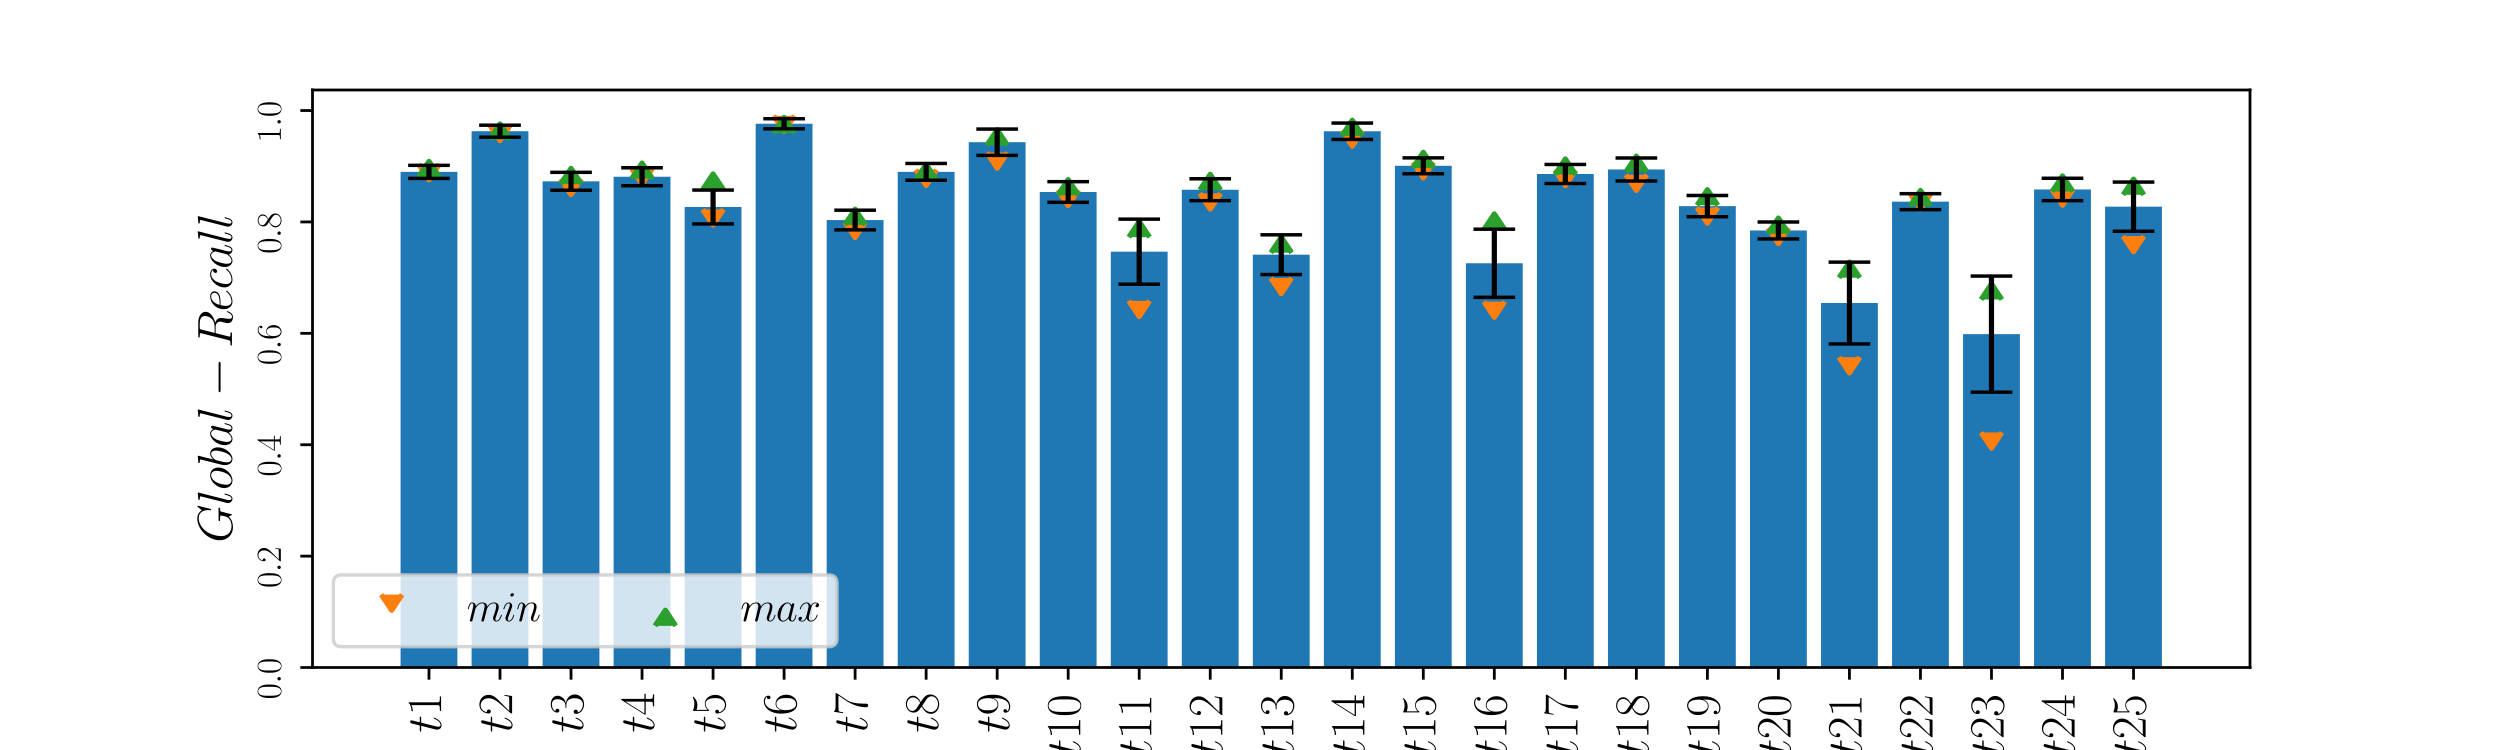 <?xml version="1.0" encoding="utf-8" standalone="no"?>
<!DOCTYPE svg PUBLIC "-//W3C//DTD SVG 1.1//EN"
  "http://www.w3.org/Graphics/SVG/1.1/DTD/svg11.dtd">
<svg xmlns:xlink="http://www.w3.org/1999/xlink" width="720pt" height="216pt" viewBox="0 0 720 216" xmlns="http://www.w3.org/2000/svg" version="1.1">
 <defs>
  <style type="text/css">*{stroke-linejoin: round; stroke-linecap: butt}</style>
 </defs>
 <g id="figure_1">
  <g id="patch_1">
   <path d="M 0 216 
L 720 216 
L 720 0 
L 0 0 
z
" style="fill: #ffffff"/>
  </g>
  <g id="axes_1">
   <g id="patch_2">
    <path d="M 90 192.24 
L 648 192.24 
L 648 25.92 
L 90 25.92 
z
" style="fill: #ffffff"/>
   </g>
   <g id="patch_3">
    <path d="M 115.364 192.24 
L 131.727 192.24 
L 131.727 49.504 
L 115.364 49.504 
z
" clip-path="url(#pf82aa36cc1)" style="fill: #1f77b4"/>
   </g>
   <g id="patch_4">
    <path d="M 135.818 192.24 
L 152.182 192.24 
L 152.182 37.788 
L 135.818 37.788 
z
" clip-path="url(#pf82aa36cc1)" style="fill: #1f77b4"/>
   </g>
   <g id="patch_5">
    <path d="M 156.273 192.24 
L 172.636 192.24 
L 172.636 52.22 
L 156.273 52.22 
z
" clip-path="url(#pf82aa36cc1)" style="fill: #1f77b4"/>
   </g>
   <g id="patch_6">
    <path d="M 176.727 192.24 
L 193.091 192.24 
L 193.091 50.902 
L 176.727 50.902 
z
" clip-path="url(#pf82aa36cc1)" style="fill: #1f77b4"/>
   </g>
   <g id="patch_7">
    <path d="M 197.182 192.24 
L 213.545 192.24 
L 213.545 59.61 
L 197.182 59.61 
z
" clip-path="url(#pf82aa36cc1)" style="fill: #1f77b4"/>
   </g>
   <g id="patch_8">
    <path d="M 217.636 192.24 
L 234 192.24 
L 234 35.645 
L 217.636 35.645 
z
" clip-path="url(#pf82aa36cc1)" style="fill: #1f77b4"/>
   </g>
   <g id="patch_9">
    <path d="M 238.091 192.24 
L 254.455 192.24 
L 254.455 63.374 
L 238.091 63.374 
z
" clip-path="url(#pf82aa36cc1)" style="fill: #1f77b4"/>
   </g>
   <g id="patch_10">
    <path d="M 258.545 192.24 
L 274.909 192.24 
L 274.909 49.493 
L 258.545 49.493 
z
" clip-path="url(#pf82aa36cc1)" style="fill: #1f77b4"/>
   </g>
   <g id="patch_11">
    <path d="M 279 192.24 
L 295.364 192.24 
L 295.364 40.961 
L 279 40.961 
z
" clip-path="url(#pf82aa36cc1)" style="fill: #1f77b4"/>
   </g>
   <g id="patch_12">
    <path d="M 299.455 192.24 
L 315.818 192.24 
L 315.818 55.295 
L 299.455 55.295 
z
" clip-path="url(#pf82aa36cc1)" style="fill: #1f77b4"/>
   </g>
   <g id="patch_13">
    <path d="M 319.909 192.24 
L 336.273 192.24 
L 336.273 72.478 
L 319.909 72.478 
z
" clip-path="url(#pf82aa36cc1)" style="fill: #1f77b4"/>
   </g>
   <g id="patch_14">
    <path d="M 340.364 192.24 
L 356.727 192.24 
L 356.727 54.642 
L 340.364 54.642 
z
" clip-path="url(#pf82aa36cc1)" style="fill: #1f77b4"/>
   </g>
   <g id="patch_15">
    <path d="M 360.818 192.24 
L 377.182 192.24 
L 377.182 73.338 
L 360.818 73.338 
z
" clip-path="url(#pf82aa36cc1)" style="fill: #1f77b4"/>
   </g>
   <g id="patch_16">
    <path d="M 381.273 192.24 
L 397.636 192.24 
L 397.636 37.803 
L 381.273 37.803 
z
" clip-path="url(#pf82aa36cc1)" style="fill: #1f77b4"/>
   </g>
   <g id="patch_17">
    <path d="M 401.727 192.24 
L 418.091 192.24 
L 418.091 47.742 
L 401.727 47.742 
z
" clip-path="url(#pf82aa36cc1)" style="fill: #1f77b4"/>
   </g>
   <g id="patch_18">
    <path d="M 422.182 192.24 
L 438.545 192.24 
L 438.545 75.822 
L 422.182 75.822 
z
" clip-path="url(#pf82aa36cc1)" style="fill: #1f77b4"/>
   </g>
   <g id="patch_19">
    <path d="M 442.636 192.24 
L 459 192.24 
L 459 50.107 
L 442.636 50.107 
z
" clip-path="url(#pf82aa36cc1)" style="fill: #1f77b4"/>
   </g>
   <g id="patch_20">
    <path d="M 463.091 192.24 
L 479.455 192.24 
L 479.455 48.813 
L 463.091 48.813 
z
" clip-path="url(#pf82aa36cc1)" style="fill: #1f77b4"/>
   </g>
   <g id="patch_21">
    <path d="M 483.545 192.24 
L 499.909 192.24 
L 499.909 59.358 
L 483.545 59.358 
z
" clip-path="url(#pf82aa36cc1)" style="fill: #1f77b4"/>
   </g>
   <g id="patch_22">
    <path d="M 504 192.24 
L 520.364 192.24 
L 520.364 66.381 
L 504 66.381 
z
" clip-path="url(#pf82aa36cc1)" style="fill: #1f77b4"/>
   </g>
   <g id="patch_23">
    <path d="M 524.455 192.24 
L 540.818 192.24 
L 540.818 87.265 
L 524.455 87.265 
z
" clip-path="url(#pf82aa36cc1)" style="fill: #1f77b4"/>
   </g>
   <g id="patch_24">
    <path d="M 544.909 192.24 
L 561.273 192.24 
L 561.273 58.083 
L 544.909 58.083 
z
" clip-path="url(#pf82aa36cc1)" style="fill: #1f77b4"/>
   </g>
   <g id="patch_25">
    <path d="M 565.364 192.24 
L 581.727 192.24 
L 581.727 96.228 
L 565.364 96.228 
z
" clip-path="url(#pf82aa36cc1)" style="fill: #1f77b4"/>
   </g>
   <g id="patch_26">
    <path d="M 585.818 192.24 
L 602.182 192.24 
L 602.182 54.566 
L 585.818 54.566 
z
" clip-path="url(#pf82aa36cc1)" style="fill: #1f77b4"/>
   </g>
   <g id="patch_27">
    <path d="M 606.273 192.24 
L 622.636 192.24 
L 622.636 59.521 
L 606.273 59.521 
z
" clip-path="url(#pf82aa36cc1)" style="fill: #1f77b4"/>
   </g>
   <g id="PathCollection_1">
    <defs>
     <path id="m3946d32dd0" d="M -3 -4.5 
L 0 0 
L 3 -4.5 
" style="stroke: #ff7f0e; stroke-width: 1.5"/>
    </defs>
    <g clip-path="url(#pf82aa36cc1)">
     <use xlink:href="#m3946d32dd0" x="123.545" y="51.784" style="fill: #ff7f0e; stroke: #ff7f0e; stroke-width: 1.5"/>
     <use xlink:href="#m3946d32dd0" x="144" y="40.469" style="fill: #ff7f0e; stroke: #ff7f0e; stroke-width: 1.5"/>
     <use xlink:href="#m3946d32dd0" x="164.455" y="56.01" style="fill: #ff7f0e; stroke: #ff7f0e; stroke-width: 1.5"/>
     <use xlink:href="#m3946d32dd0" x="184.909" y="53.021" style="fill: #ff7f0e; stroke: #ff7f0e; stroke-width: 1.5"/>
     <use xlink:href="#m3946d32dd0" x="205.364" y="64.8" style="fill: #ff7f0e; stroke: #ff7f0e; stroke-width: 1.5"/>
     <use xlink:href="#m3946d32dd0" x="225.818" y="37.85" style="fill: #ff7f0e; stroke: #ff7f0e; stroke-width: 1.5"/>
     <use xlink:href="#m3946d32dd0" x="246.273" y="68.383" style="fill: #ff7f0e; stroke: #ff7f0e; stroke-width: 1.5"/>
     <use xlink:href="#m3946d32dd0" x="266.727" y="53.402" style="fill: #ff7f0e; stroke: #ff7f0e; stroke-width: 1.5"/>
     <use xlink:href="#m3946d32dd0" x="287.182" y="48.429" style="fill: #ff7f0e; stroke: #ff7f0e; stroke-width: 1.5"/>
     <use xlink:href="#m3946d32dd0" x="307.636" y="59.191" style="fill: #ff7f0e; stroke: #ff7f0e; stroke-width: 1.5"/>
     <use xlink:href="#m3946d32dd0" x="328.091" y="91.149" style="fill: #ff7f0e; stroke: #ff7f0e; stroke-width: 1.5"/>
     <use xlink:href="#m3946d32dd0" x="348.545" y="60.192" style="fill: #ff7f0e; stroke: #ff7f0e; stroke-width: 1.5"/>
     <use xlink:href="#m3946d32dd0" x="369" y="84.555" style="fill: #ff7f0e; stroke: #ff7f0e; stroke-width: 1.5"/>
     <use xlink:href="#m3946d32dd0" x="389.455" y="42.093" style="fill: #ff7f0e; stroke: #ff7f0e; stroke-width: 1.5"/>
     <use xlink:href="#m3946d32dd0" x="409.909" y="51.217" style="fill: #ff7f0e; stroke: #ff7f0e; stroke-width: 1.5"/>
     <use xlink:href="#m3946d32dd0" x="430.364" y="91.367" style="fill: #ff7f0e; stroke: #ff7f0e; stroke-width: 1.5"/>
     <use xlink:href="#m3946d32dd0" x="450.818" y="53.455" style="fill: #ff7f0e; stroke: #ff7f0e; stroke-width: 1.5"/>
     <use xlink:href="#m3946d32dd0" x="471.273" y="54.817" style="fill: #ff7f0e; stroke: #ff7f0e; stroke-width: 1.5"/>
     <use xlink:href="#m3946d32dd0" x="491.727" y="64.267" style="fill: #ff7f0e; stroke: #ff7f0e; stroke-width: 1.5"/>
     <use xlink:href="#m3946d32dd0" x="512.182" y="70.138" style="fill: #ff7f0e; stroke: #ff7f0e; stroke-width: 1.5"/>
     <use xlink:href="#m3946d32dd0" x="532.636" y="107.377" style="fill: #ff7f0e; stroke: #ff7f0e; stroke-width: 1.5"/>
     <use xlink:href="#m3946d32dd0" x="553.091" y="60.232" style="fill: #ff7f0e; stroke: #ff7f0e; stroke-width: 1.5"/>
     <use xlink:href="#m3946d32dd0" x="573.545" y="129.047" style="fill: #ff7f0e; stroke: #ff7f0e; stroke-width: 1.5"/>
     <use xlink:href="#m3946d32dd0" x="594" y="59.086" style="fill: #ff7f0e; stroke: #ff7f0e; stroke-width: 1.5"/>
     <use xlink:href="#m3946d32dd0" x="614.455" y="72.486" style="fill: #ff7f0e; stroke: #ff7f0e; stroke-width: 1.5"/>
    </g>
   </g>
   <g id="PathCollection_2">
    <defs>
     <path id="mfd3594f4d2" d="M 3 4.5 
L 0 0 
L -3 4.5 
" style="stroke: #2ca02c; stroke-width: 1.5"/>
    </defs>
    <g clip-path="url(#pf82aa36cc1)">
     <use xlink:href="#mfd3594f4d2" x="123.545" y="46.491" style="fill: #2ca02c; stroke: #2ca02c; stroke-width: 1.5"/>
     <use xlink:href="#mfd3594f4d2" x="144" y="35.697" style="fill: #2ca02c; stroke: #2ca02c; stroke-width: 1.5"/>
     <use xlink:href="#mfd3594f4d2" x="164.455" y="48.496" style="fill: #2ca02c; stroke: #2ca02c; stroke-width: 1.5"/>
     <use xlink:href="#mfd3594f4d2" x="184.909" y="46.967" style="fill: #2ca02c; stroke: #2ca02c; stroke-width: 1.5"/>
     <use xlink:href="#mfd3594f4d2" x="205.364" y="50.096" style="fill: #2ca02c; stroke: #2ca02c; stroke-width: 1.5"/>
     <use xlink:href="#mfd3594f4d2" x="225.818" y="33.84" style="fill: #2ca02c; stroke: #2ca02c; stroke-width: 1.5"/>
     <use xlink:href="#mfd3594f4d2" x="246.273" y="60.261" style="fill: #2ca02c; stroke: #2ca02c; stroke-width: 1.5"/>
     <use xlink:href="#mfd3594f4d2" x="266.727" y="47.336" style="fill: #2ca02c; stroke: #2ca02c; stroke-width: 1.5"/>
     <use xlink:href="#mfd3594f4d2" x="287.182" y="37.366" style="fill: #2ca02c; stroke: #2ca02c; stroke-width: 1.5"/>
     <use xlink:href="#mfd3594f4d2" x="307.636" y="51.73" style="fill: #2ca02c; stroke: #2ca02c; stroke-width: 1.5"/>
     <use xlink:href="#mfd3594f4d2" x="328.091" y="63.813" style="fill: #2ca02c; stroke: #2ca02c; stroke-width: 1.5"/>
     <use xlink:href="#mfd3594f4d2" x="348.545" y="50.212" style="fill: #2ca02c; stroke: #2ca02c; stroke-width: 1.5"/>
     <use xlink:href="#mfd3594f4d2" x="369" y="68.291" style="fill: #2ca02c; stroke: #2ca02c; stroke-width: 1.5"/>
     <use xlink:href="#mfd3594f4d2" x="389.455" y="34.633" style="fill: #2ca02c; stroke: #2ca02c; stroke-width: 1.5"/>
     <use xlink:href="#mfd3594f4d2" x="409.909" y="43.865" style="fill: #2ca02c; stroke: #2ca02c; stroke-width: 1.5"/>
     <use xlink:href="#mfd3594f4d2" x="430.364" y="61.601" style="fill: #2ca02c; stroke: #2ca02c; stroke-width: 1.5"/>
     <use xlink:href="#mfd3594f4d2" x="450.818" y="45.783" style="fill: #2ca02c; stroke: #2ca02c; stroke-width: 1.5"/>
     <use xlink:href="#mfd3594f4d2" x="471.273" y="44.968" style="fill: #2ca02c; stroke: #2ca02c; stroke-width: 1.5"/>
     <use xlink:href="#mfd3594f4d2" x="491.727" y="54.625" style="fill: #2ca02c; stroke: #2ca02c; stroke-width: 1.5"/>
     <use xlink:href="#mfd3594f4d2" x="512.182" y="62.801" style="fill: #2ca02c; stroke: #2ca02c; stroke-width: 1.5"/>
     <use xlink:href="#mfd3594f4d2" x="532.636" y="75.493" style="fill: #2ca02c; stroke: #2ca02c; stroke-width: 1.5"/>
     <use xlink:href="#mfd3594f4d2" x="553.091" y="54.86" style="fill: #2ca02c; stroke: #2ca02c; stroke-width: 1.5"/>
     <use xlink:href="#mfd3594f4d2" x="573.545" y="81.767" style="fill: #2ca02c; stroke: #2ca02c; stroke-width: 1.5"/>
     <use xlink:href="#mfd3594f4d2" x="594" y="50.667" style="fill: #2ca02c; stroke: #2ca02c; stroke-width: 1.5"/>
     <use xlink:href="#mfd3594f4d2" x="614.455" y="51.611" style="fill: #2ca02c; stroke: #2ca02c; stroke-width: 1.5"/>
    </g>
   </g>
   <g id="matplotlib.axis_1">
    <g id="xtick_1">
     <g id="line2d_1">
      <defs>
       <path id="m4b69380fc7" d="M 0 0 
L 0 3.5 
" style="stroke: #000000; stroke-width: 0.8"/>
      </defs>
      <g>
       <use xlink:href="#m4b69380fc7" x="123.545" y="192.24" style="stroke: #000000; stroke-width: 0.8"/>
      </g>
     </g>
     <g id="text_1">
      <!-- $t1$ -->
      <g transform="translate(127.029 211)rotate(-90)scale(0.14 -0.14)">
       <defs>
        <path id="CMMI12-74" d="M 1286 2566 
L 1875 2566 
C 1997 2566 2061 2566 2061 2681 
C 2061 2752 2022 2752 1894 2752 
L 1331 2752 
L 1568 3692 
C 1594 3781 1594 3794 1594 3840 
C 1594 3943 1510 4000 1427 4000 
C 1376 4000 1229 3981 1178 3775 
L 928 2752 
L 326 2752 
C 198 2752 141 2752 141 2630 
C 141 2566 186 2566 307 2566 
L 877 2566 
L 454 881 
C 403 658 384 594 384 511 
C 384 211 595 -64 954 -64 
C 1600 -64 1946 868 1946 912 
C 1946 951 1920 970 1882 970 
C 1869 970 1843 970 1830 944 
C 1824 938 1818 931 1773 829 
C 1638 511 1344 64 973 64 
C 781 64 768 224 768 364 
C 768 370 768 492 787 568 
L 1286 2566 
z
" transform="scale(0.016)"/>
        <path id="CMR17-31" d="M 1702 4058 
C 1702 4192 1696 4192 1606 4192 
C 1357 3916 979 3827 621 3827 
C 602 3827 570 3827 563 3808 
C 557 3795 557 3782 557 3648 
C 755 3648 1088 3686 1344 3839 
L 1344 461 
C 1344 236 1331 160 781 160 
L 589 160 
L 589 0 
C 896 0 1216 0 1523 0 
C 1830 0 2150 0 2458 0 
L 2458 160 
L 2266 160 
C 1715 160 1702 230 1702 458 
L 1702 4058 
z
" transform="scale(0.016)"/>
       </defs>
       <use xlink:href="#CMMI12-74" transform="scale(0.996)"/>
       <use xlink:href="#CMR17-31" transform="translate(35.226 0)scale(0.996)"/>
      </g>
     </g>
    </g>
    <g id="xtick_2">
     <g id="line2d_2">
      <g>
       <use xlink:href="#m4b69380fc7" x="144" y="192.24" style="stroke: #000000; stroke-width: 0.8"/>
      </g>
     </g>
     <g id="text_2">
      <!-- $t2$ -->
      <g transform="translate(147.483 211)rotate(-90)scale(0.14 -0.14)">
       <defs>
        <path id="CMR17-32" d="M 2669 989 
L 2554 989 
C 2490 536 2438 459 2413 420 
C 2381 369 1920 369 1830 369 
L 602 369 
C 832 619 1280 1072 1824 1597 
C 2214 1967 2669 2402 2669 3035 
C 2669 3790 2067 4224 1395 4224 
C 691 4224 262 3604 262 3030 
C 262 2780 448 2748 525 2748 
C 589 2748 781 2787 781 3010 
C 781 3207 614 3264 525 3264 
C 486 3264 448 3258 422 3245 
C 544 3790 915 4058 1306 4058 
C 1862 4058 2227 3617 2227 3035 
C 2227 2479 1901 2000 1536 1584 
L 262 146 
L 262 0 
L 2515 0 
L 2669 989 
z
" transform="scale(0.016)"/>
       </defs>
       <use xlink:href="#CMMI12-74" transform="scale(0.996)"/>
       <use xlink:href="#CMR17-32" transform="translate(35.226 0)scale(0.996)"/>
      </g>
     </g>
    </g>
    <g id="xtick_3">
     <g id="line2d_3">
      <g>
       <use xlink:href="#m4b69380fc7" x="164.455" y="192.24" style="stroke: #000000; stroke-width: 0.8"/>
      </g>
     </g>
     <g id="text_3">
      <!-- $t3$ -->
      <g transform="translate(167.938 211)rotate(-90)scale(0.14 -0.14)">
       <defs>
        <path id="CMR17-33" d="M 1414 2157 
C 1984 2157 2234 1662 2234 1090 
C 2234 320 1824 25 1453 25 
C 1114 25 563 194 390 693 
C 422 680 454 680 486 680 
C 640 680 755 782 755 948 
C 755 1133 614 1216 486 1216 
C 378 1216 211 1165 211 926 
C 211 335 787 -128 1466 -128 
C 2176 -128 2720 430 2720 1085 
C 2720 1707 2208 2157 1600 2227 
C 2086 2328 2554 2756 2554 3329 
C 2554 3820 2048 4179 1472 4179 
C 890 4179 378 3829 378 3329 
C 378 3110 544 3072 627 3072 
C 762 3072 877 3155 877 3321 
C 877 3486 762 3569 627 3569 
C 602 3569 570 3569 544 3557 
C 730 3959 1235 4032 1459 4032 
C 1683 4032 2106 3925 2106 3320 
C 2106 3143 2080 2828 1862 2550 
C 1670 2304 1453 2304 1242 2284 
C 1210 2284 1062 2269 1037 2269 
C 992 2263 966 2257 966 2208 
C 966 2163 973 2157 1101 2157 
L 1414 2157 
z
" transform="scale(0.016)"/>
       </defs>
       <use xlink:href="#CMMI12-74" transform="scale(0.996)"/>
       <use xlink:href="#CMR17-33" transform="translate(35.226 0)scale(0.996)"/>
      </g>
     </g>
    </g>
    <g id="xtick_4">
     <g id="line2d_4">
      <g>
       <use xlink:href="#m4b69380fc7" x="184.909" y="192.24" style="stroke: #000000; stroke-width: 0.8"/>
      </g>
     </g>
     <g id="text_4">
      <!-- $t4$ -->
      <g transform="translate(188.393 211)rotate(-90)scale(0.14 -0.14)">
       <defs>
        <path id="CMR17-34" d="M 2150 4122 
C 2150 4256 2144 4256 2029 4256 
L 128 1254 
L 128 1088 
L 1779 1088 
L 1779 457 
C 1779 224 1766 160 1318 160 
L 1197 160 
L 1197 0 
C 1402 0 1747 0 1965 0 
C 2182 0 2528 0 2733 0 
L 2733 160 
L 2611 160 
C 2163 160 2150 224 2150 457 
L 2150 1088 
L 2803 1088 
L 2803 1254 
L 2150 1254 
L 2150 4122 
z
M 1798 3703 
L 1798 1254 
L 256 1254 
L 1798 3703 
z
" transform="scale(0.016)"/>
       </defs>
       <use xlink:href="#CMMI12-74" transform="scale(0.996)"/>
       <use xlink:href="#CMR17-34" transform="translate(35.226 0)scale(0.996)"/>
      </g>
     </g>
    </g>
    <g id="xtick_5">
     <g id="line2d_5">
      <g>
       <use xlink:href="#m4b69380fc7" x="205.364" y="192.24" style="stroke: #000000; stroke-width: 0.8"/>
      </g>
     </g>
     <g id="text_5">
      <!-- $t5$ -->
      <g transform="translate(208.847 211)rotate(-90)scale(0.14 -0.14)">
       <defs>
        <path id="CMR17-35" d="M 730 3692 
C 794 3666 1056 3584 1325 3584 
C 1920 3584 2246 3911 2432 4100 
C 2432 4157 2432 4192 2394 4192 
C 2387 4192 2374 4192 2323 4163 
C 2099 4058 1837 3973 1517 3973 
C 1325 3973 1037 3999 723 4139 
C 653 4171 640 4171 634 4171 
C 602 4171 595 4164 595 4037 
L 595 2203 
C 595 2089 595 2057 659 2057 
C 691 2057 704 2070 736 2114 
C 941 2401 1222 2522 1542 2522 
C 1766 2522 2246 2382 2246 1289 
C 2246 1085 2246 715 2054 421 
C 1894 159 1645 25 1370 25 
C 947 25 518 320 403 814 
C 429 807 480 795 506 795 
C 589 795 749 840 749 1038 
C 749 1210 627 1280 506 1280 
C 358 1280 262 1190 262 1011 
C 262 454 704 -128 1382 -128 
C 2042 -128 2669 440 2669 1264 
C 2669 2030 2170 2624 1549 2624 
C 1222 2624 947 2503 730 2274 
L 730 3692 
z
" transform="scale(0.016)"/>
       </defs>
       <use xlink:href="#CMMI12-74" transform="scale(0.996)"/>
       <use xlink:href="#CMR17-35" transform="translate(35.226 0)scale(0.996)"/>
      </g>
     </g>
    </g>
    <g id="xtick_6">
     <g id="line2d_6">
      <g>
       <use xlink:href="#m4b69380fc7" x="225.818" y="192.24" style="stroke: #000000; stroke-width: 0.8"/>
      </g>
     </g>
     <g id="text_6">
      <!-- $t6$ -->
      <g transform="translate(229.302 211)rotate(-90)scale(0.14 -0.14)">
       <defs>
        <path id="CMR17-36" d="M 678 2176 
C 678 3690 1395 4032 1811 4032 
C 1946 4032 2272 4009 2400 3776 
C 2298 3776 2106 3776 2106 3553 
C 2106 3381 2246 3323 2336 3323 
C 2394 3323 2566 3348 2566 3560 
C 2566 3954 2246 4179 1805 4179 
C 1043 4179 243 3390 243 1984 
C 243 253 966 -128 1478 -128 
C 2099 -128 2688 427 2688 1283 
C 2688 2081 2170 2662 1517 2662 
C 1126 2662 838 2407 678 1960 
L 678 2176 
z
M 1478 25 
C 691 25 691 1200 691 1436 
C 691 1896 909 2560 1504 2560 
C 1613 2560 1926 2560 2138 2120 
C 2253 1870 2253 1609 2253 1289 
C 2253 944 2253 690 2118 434 
C 1978 171 1773 25 1478 25 
z
" transform="scale(0.016)"/>
       </defs>
       <use xlink:href="#CMMI12-74" transform="scale(0.996)"/>
       <use xlink:href="#CMR17-36" transform="translate(35.226 0)scale(0.996)"/>
      </g>
     </g>
    </g>
    <g id="xtick_7">
     <g id="line2d_7">
      <g>
       <use xlink:href="#m4b69380fc7" x="246.273" y="192.24" style="stroke: #000000; stroke-width: 0.8"/>
      </g>
     </g>
     <g id="text_7">
      <!-- $t7$ -->
      <g transform="translate(249.756 211)rotate(-90)scale(0.14 -0.14)">
       <defs>
        <path id="CMR17-37" d="M 2886 3941 
L 2886 4081 
L 1382 4081 
C 634 4081 621 4165 595 4288 
L 480 4288 
L 294 3094 
L 410 3094 
C 429 3215 474 3540 550 3661 
C 589 3712 1062 3712 1171 3712 
L 2579 3712 
L 1869 2661 
C 1395 1954 1069 999 1069 165 
C 1069 89 1069 -128 1299 -128 
C 1530 -128 1530 89 1530 171 
L 1530 465 
C 1530 1508 1709 2196 2003 2636 
L 2886 3941 
z
" transform="scale(0.016)"/>
       </defs>
       <use xlink:href="#CMMI12-74" transform="scale(0.996)"/>
       <use xlink:href="#CMR17-37" transform="translate(35.226 0)scale(0.996)"/>
      </g>
     </g>
    </g>
    <g id="xtick_8">
     <g id="line2d_8">
      <g>
       <use xlink:href="#m4b69380fc7" x="266.727" y="192.24" style="stroke: #000000; stroke-width: 0.8"/>
      </g>
     </g>
     <g id="text_8">
      <!-- $t8$ -->
      <g transform="translate(270.211 211)rotate(-90)scale(0.14 -0.14)">
       <defs>
        <path id="CMR17-38" d="M 1741 2264 
C 2144 2467 2554 2773 2554 3263 
C 2554 3841 1990 4179 1472 4179 
C 890 4179 378 3759 378 3180 
C 378 3021 416 2747 666 2505 
C 730 2442 998 2251 1171 2130 
C 883 1983 211 1634 211 934 
C 211 279 838 -128 1459 -128 
C 2144 -128 2720 362 2720 1010 
C 2720 1590 2330 1857 2074 2029 
L 1741 2264 
z
M 902 2822 
C 851 2854 595 3051 595 3351 
C 595 3739 998 4032 1459 4032 
C 1965 4032 2336 3676 2336 3262 
C 2336 2669 1670 2331 1638 2331 
C 1632 2331 1626 2331 1574 2370 
L 902 2822 
z
M 2080 1519 
C 2176 1449 2483 1240 2483 851 
C 2483 381 2010 25 1472 25 
C 890 25 448 438 448 940 
C 448 1443 838 1862 1280 2060 
L 2080 1519 
z
" transform="scale(0.016)"/>
       </defs>
       <use xlink:href="#CMMI12-74" transform="scale(0.996)"/>
       <use xlink:href="#CMR17-38" transform="translate(35.226 0)scale(0.996)"/>
      </g>
     </g>
    </g>
    <g id="xtick_9">
     <g id="line2d_9">
      <g>
       <use xlink:href="#m4b69380fc7" x="287.182" y="192.24" style="stroke: #000000; stroke-width: 0.8"/>
      </g>
     </g>
     <g id="text_9">
      <!-- $t9$ -->
      <g transform="translate(290.665 211)rotate(-90)scale(0.14 -0.14)">
       <defs>
        <path id="CMR17-39" d="M 2253 1864 
C 2253 464 1670 31 1190 31 
C 1043 31 685 31 538 294 
C 704 268 826 357 826 518 
C 826 692 685 749 595 749 
C 538 749 365 723 365 506 
C 365 71 742 -128 1203 -128 
C 1939 -128 2688 674 2688 2073 
C 2688 3817 1971 4179 1485 4179 
C 851 4179 243 3628 243 2778 
C 243 1991 762 1408 1414 1408 
C 1952 1408 2189 1903 2253 2112 
L 2253 1864 
z
M 1427 1510 
C 1254 1510 1011 1542 813 1922 
C 678 2169 678 2461 678 2771 
C 678 3146 678 3405 858 3684 
C 947 3817 1114 4032 1485 4032 
C 2240 4032 2240 2885 2240 2632 
C 2240 2182 2035 1510 1427 1510 
z
" transform="scale(0.016)"/>
       </defs>
       <use xlink:href="#CMMI12-74" transform="scale(0.996)"/>
       <use xlink:href="#CMR17-39" transform="translate(35.226 0)scale(0.996)"/>
      </g>
     </g>
    </g>
    <g id="xtick_10">
     <g id="line2d_10">
      <g>
       <use xlink:href="#m4b69380fc7" x="307.636" y="192.24" style="stroke: #000000; stroke-width: 0.8"/>
      </g>
     </g>
     <g id="text_10">
      <!-- $t10$ -->
      <g transform="translate(311.12 217.829)rotate(-90)scale(0.14 -0.14)">
       <defs>
        <path id="CMR17-30" d="M 2688 2025 
C 2688 2416 2682 3080 2413 3591 
C 2176 4039 1798 4198 1466 4198 
C 1158 4198 768 4058 525 3597 
C 269 3118 243 2524 243 2025 
C 243 1661 250 1106 448 619 
C 723 -39 1216 -128 1466 -128 
C 1760 -128 2208 -7 2470 600 
C 2662 1042 2688 1559 2688 2025 
z
M 1466 -26 
C 1056 -26 813 325 723 812 
C 653 1188 653 1738 653 2096 
C 653 2588 653 2997 736 3387 
C 858 3929 1216 4096 1466 4096 
C 1728 4096 2067 3923 2189 3400 
C 2272 3036 2278 2607 2278 2096 
C 2278 1680 2278 1169 2202 792 
C 2067 95 1690 -26 1466 -26 
z
" transform="scale(0.016)"/>
       </defs>
       <use xlink:href="#CMMI12-74" transform="scale(0.996)"/>
       <use xlink:href="#CMR17-31" transform="translate(35.226 0)scale(0.996)"/>
       <use xlink:href="#CMR17-30" transform="translate(80.917 0)scale(0.996)"/>
      </g>
     </g>
    </g>
    <g id="xtick_11">
     <g id="line2d_11">
      <g>
       <use xlink:href="#m4b69380fc7" x="328.091" y="192.24" style="stroke: #000000; stroke-width: 0.8"/>
      </g>
     </g>
     <g id="text_11">
      <!-- $t11$ -->
      <g transform="translate(331.574 217.829)rotate(-90)scale(0.14 -0.14)">
       <use xlink:href="#CMMI12-74" transform="scale(0.996)"/>
       <use xlink:href="#CMR17-31" transform="translate(35.226 0)scale(0.996)"/>
       <use xlink:href="#CMR17-31" transform="translate(80.917 0)scale(0.996)"/>
      </g>
     </g>
    </g>
    <g id="xtick_12">
     <g id="line2d_12">
      <g>
       <use xlink:href="#m4b69380fc7" x="348.545" y="192.24" style="stroke: #000000; stroke-width: 0.8"/>
      </g>
     </g>
     <g id="text_12">
      <!-- $t12$ -->
      <g transform="translate(352.029 217.829)rotate(-90)scale(0.14 -0.14)">
       <use xlink:href="#CMMI12-74" transform="scale(0.996)"/>
       <use xlink:href="#CMR17-31" transform="translate(35.226 0)scale(0.996)"/>
       <use xlink:href="#CMR17-32" transform="translate(80.917 0)scale(0.996)"/>
      </g>
     </g>
    </g>
    <g id="xtick_13">
     <g id="line2d_13">
      <g>
       <use xlink:href="#m4b69380fc7" x="369" y="192.24" style="stroke: #000000; stroke-width: 0.8"/>
      </g>
     </g>
     <g id="text_13">
      <!-- $t13$ -->
      <g transform="translate(372.483 217.829)rotate(-90)scale(0.14 -0.14)">
       <use xlink:href="#CMMI12-74" transform="scale(0.996)"/>
       <use xlink:href="#CMR17-31" transform="translate(35.226 0)scale(0.996)"/>
       <use xlink:href="#CMR17-33" transform="translate(80.917 0)scale(0.996)"/>
      </g>
     </g>
    </g>
    <g id="xtick_14">
     <g id="line2d_14">
      <g>
       <use xlink:href="#m4b69380fc7" x="389.455" y="192.24" style="stroke: #000000; stroke-width: 0.8"/>
      </g>
     </g>
     <g id="text_14">
      <!-- $t14$ -->
      <g transform="translate(392.938 217.829)rotate(-90)scale(0.14 -0.14)">
       <use xlink:href="#CMMI12-74" transform="scale(0.996)"/>
       <use xlink:href="#CMR17-31" transform="translate(35.226 0)scale(0.996)"/>
       <use xlink:href="#CMR17-34" transform="translate(80.917 0)scale(0.996)"/>
      </g>
     </g>
    </g>
    <g id="xtick_15">
     <g id="line2d_15">
      <g>
       <use xlink:href="#m4b69380fc7" x="409.909" y="192.24" style="stroke: #000000; stroke-width: 0.8"/>
      </g>
     </g>
     <g id="text_15">
      <!-- $t15$ -->
      <g transform="translate(413.393 217.829)rotate(-90)scale(0.14 -0.14)">
       <use xlink:href="#CMMI12-74" transform="scale(0.996)"/>
       <use xlink:href="#CMR17-31" transform="translate(35.226 0)scale(0.996)"/>
       <use xlink:href="#CMR17-35" transform="translate(80.917 0)scale(0.996)"/>
      </g>
     </g>
    </g>
    <g id="xtick_16">
     <g id="line2d_16">
      <g>
       <use xlink:href="#m4b69380fc7" x="430.364" y="192.24" style="stroke: #000000; stroke-width: 0.8"/>
      </g>
     </g>
     <g id="text_16">
      <!-- $t16$ -->
      <g transform="translate(433.847 217.829)rotate(-90)scale(0.14 -0.14)">
       <use xlink:href="#CMMI12-74" transform="scale(0.996)"/>
       <use xlink:href="#CMR17-31" transform="translate(35.226 0)scale(0.996)"/>
       <use xlink:href="#CMR17-36" transform="translate(80.917 0)scale(0.996)"/>
      </g>
     </g>
    </g>
    <g id="xtick_17">
     <g id="line2d_17">
      <g>
       <use xlink:href="#m4b69380fc7" x="450.818" y="192.24" style="stroke: #000000; stroke-width: 0.8"/>
      </g>
     </g>
     <g id="text_17">
      <!-- $t17$ -->
      <g transform="translate(454.302 217.829)rotate(-90)scale(0.14 -0.14)">
       <use xlink:href="#CMMI12-74" transform="scale(0.996)"/>
       <use xlink:href="#CMR17-31" transform="translate(35.226 0)scale(0.996)"/>
       <use xlink:href="#CMR17-37" transform="translate(80.917 0)scale(0.996)"/>
      </g>
     </g>
    </g>
    <g id="xtick_18">
     <g id="line2d_18">
      <g>
       <use xlink:href="#m4b69380fc7" x="471.273" y="192.24" style="stroke: #000000; stroke-width: 0.8"/>
      </g>
     </g>
     <g id="text_18">
      <!-- $t18$ -->
      <g transform="translate(474.756 217.829)rotate(-90)scale(0.14 -0.14)">
       <use xlink:href="#CMMI12-74" transform="scale(0.996)"/>
       <use xlink:href="#CMR17-31" transform="translate(35.226 0)scale(0.996)"/>
       <use xlink:href="#CMR17-38" transform="translate(80.917 0)scale(0.996)"/>
      </g>
     </g>
    </g>
    <g id="xtick_19">
     <g id="line2d_19">
      <g>
       <use xlink:href="#m4b69380fc7" x="491.727" y="192.24" style="stroke: #000000; stroke-width: 0.8"/>
      </g>
     </g>
     <g id="text_19">
      <!-- $t19$ -->
      <g transform="translate(495.211 217.829)rotate(-90)scale(0.14 -0.14)">
       <use xlink:href="#CMMI12-74" transform="scale(0.996)"/>
       <use xlink:href="#CMR17-31" transform="translate(35.226 0)scale(0.996)"/>
       <use xlink:href="#CMR17-39" transform="translate(80.917 0)scale(0.996)"/>
      </g>
     </g>
    </g>
    <g id="xtick_20">
     <g id="line2d_20">
      <g>
       <use xlink:href="#m4b69380fc7" x="512.182" y="192.24" style="stroke: #000000; stroke-width: 0.8"/>
      </g>
     </g>
     <g id="text_20">
      <!-- $t20$ -->
      <g transform="translate(515.665 217.829)rotate(-90)scale(0.14 -0.14)">
       <use xlink:href="#CMMI12-74" transform="scale(0.996)"/>
       <use xlink:href="#CMR17-32" transform="translate(35.226 0)scale(0.996)"/>
       <use xlink:href="#CMR17-30" transform="translate(80.917 0)scale(0.996)"/>
      </g>
     </g>
    </g>
    <g id="xtick_21">
     <g id="line2d_21">
      <g>
       <use xlink:href="#m4b69380fc7" x="532.636" y="192.24" style="stroke: #000000; stroke-width: 0.8"/>
      </g>
     </g>
     <g id="text_21">
      <!-- $t21$ -->
      <g transform="translate(536.12 217.829)rotate(-90)scale(0.14 -0.14)">
       <use xlink:href="#CMMI12-74" transform="scale(0.996)"/>
       <use xlink:href="#CMR17-32" transform="translate(35.226 0)scale(0.996)"/>
       <use xlink:href="#CMR17-31" transform="translate(80.917 0)scale(0.996)"/>
      </g>
     </g>
    </g>
    <g id="xtick_22">
     <g id="line2d_22">
      <g>
       <use xlink:href="#m4b69380fc7" x="553.091" y="192.24" style="stroke: #000000; stroke-width: 0.8"/>
      </g>
     </g>
     <g id="text_22">
      <!-- $t22$ -->
      <g transform="translate(556.574 217.829)rotate(-90)scale(0.14 -0.14)">
       <use xlink:href="#CMMI12-74" transform="scale(0.996)"/>
       <use xlink:href="#CMR17-32" transform="translate(35.226 0)scale(0.996)"/>
       <use xlink:href="#CMR17-32" transform="translate(80.917 0)scale(0.996)"/>
      </g>
     </g>
    </g>
    <g id="xtick_23">
     <g id="line2d_23">
      <g>
       <use xlink:href="#m4b69380fc7" x="573.545" y="192.24" style="stroke: #000000; stroke-width: 0.8"/>
      </g>
     </g>
     <g id="text_23">
      <!-- $t23$ -->
      <g transform="translate(577.029 217.829)rotate(-90)scale(0.14 -0.14)">
       <use xlink:href="#CMMI12-74" transform="scale(0.996)"/>
       <use xlink:href="#CMR17-32" transform="translate(35.226 0)scale(0.996)"/>
       <use xlink:href="#CMR17-33" transform="translate(80.917 0)scale(0.996)"/>
      </g>
     </g>
    </g>
    <g id="xtick_24">
     <g id="line2d_24">
      <g>
       <use xlink:href="#m4b69380fc7" x="594" y="192.24" style="stroke: #000000; stroke-width: 0.8"/>
      </g>
     </g>
     <g id="text_24">
      <!-- $t24$ -->
      <g transform="translate(597.483 217.829)rotate(-90)scale(0.14 -0.14)">
       <use xlink:href="#CMMI12-74" transform="scale(0.996)"/>
       <use xlink:href="#CMR17-32" transform="translate(35.226 0)scale(0.996)"/>
       <use xlink:href="#CMR17-34" transform="translate(80.917 0)scale(0.996)"/>
      </g>
     </g>
    </g>
    <g id="xtick_25">
     <g id="line2d_25">
      <g>
       <use xlink:href="#m4b69380fc7" x="614.455" y="192.24" style="stroke: #000000; stroke-width: 0.8"/>
      </g>
     </g>
     <g id="text_25">
      <!-- $t25$ -->
      <g transform="translate(617.938 217.829)rotate(-90)scale(0.14 -0.14)">
       <use xlink:href="#CMMI12-74" transform="scale(0.996)"/>
       <use xlink:href="#CMR17-32" transform="translate(35.226 0)scale(0.996)"/>
       <use xlink:href="#CMR17-35" transform="translate(80.917 0)scale(0.996)"/>
      </g>
     </g>
    </g>
   </g>
   <g id="matplotlib.axis_2">
    <g id="ytick_1">
     <g id="line2d_26">
      <defs>
       <path id="mb56af300a3" d="M 0 0 
L -3.5 0 
" style="stroke: #000000; stroke-width: 0.8"/>
      </defs>
      <g>
       <use xlink:href="#mb56af300a3" x="90" y="192.24" style="stroke: #000000; stroke-width: 0.8"/>
      </g>
     </g>
     <g id="text_26">
      <!-- $\mathdefault{0.0}$ -->
      <g transform="translate(80.878 201.421)rotate(-90)scale(0.1 -0.1)">
       <defs>
        <path id="CMMI12-3a" d="M 1178 307 
C 1178 492 1024 619 870 619 
C 685 619 557 466 557 313 
C 557 128 710 0 864 0 
C 1050 0 1178 153 1178 307 
z
" transform="scale(0.016)"/>
       </defs>
       <use xlink:href="#CMR17-30" transform="scale(0.996)"/>
       <use xlink:href="#CMMI12-3a" transform="translate(45.69 0)scale(0.996)"/>
       <use xlink:href="#CMR17-30" transform="translate(72.788 0)scale(0.996)"/>
      </g>
     </g>
    </g>
    <g id="ytick_2">
     <g id="line2d_27">
      <g>
       <use xlink:href="#mb56af300a3" x="90" y="160.159" style="stroke: #000000; stroke-width: 0.8"/>
      </g>
     </g>
     <g id="text_27">
      <!-- $\mathdefault{0.2}$ -->
      <g transform="translate(80.878 169.34)rotate(-90)scale(0.1 -0.1)">
       <use xlink:href="#CMR17-30" transform="scale(0.996)"/>
       <use xlink:href="#CMMI12-3a" transform="translate(45.69 0)scale(0.996)"/>
       <use xlink:href="#CMR17-32" transform="translate(72.788 0)scale(0.996)"/>
      </g>
     </g>
    </g>
    <g id="ytick_3">
     <g id="line2d_28">
      <g>
       <use xlink:href="#mb56af300a3" x="90" y="128.078" style="stroke: #000000; stroke-width: 0.8"/>
      </g>
     </g>
     <g id="text_28">
      <!-- $\mathdefault{0.4}$ -->
      <g transform="translate(80.878 137.259)rotate(-90)scale(0.1 -0.1)">
       <use xlink:href="#CMR17-30" transform="scale(0.996)"/>
       <use xlink:href="#CMMI12-3a" transform="translate(45.69 0)scale(0.996)"/>
       <use xlink:href="#CMR17-34" transform="translate(72.788 0)scale(0.996)"/>
      </g>
     </g>
    </g>
    <g id="ytick_4">
     <g id="line2d_29">
      <g>
       <use xlink:href="#mb56af300a3" x="90" y="95.997" style="stroke: #000000; stroke-width: 0.8"/>
      </g>
     </g>
     <g id="text_29">
      <!-- $\mathdefault{0.6}$ -->
      <g transform="translate(80.878 105.178)rotate(-90)scale(0.1 -0.1)">
       <use xlink:href="#CMR17-30" transform="scale(0.996)"/>
       <use xlink:href="#CMMI12-3a" transform="translate(45.69 0)scale(0.996)"/>
       <use xlink:href="#CMR17-36" transform="translate(72.788 0)scale(0.996)"/>
      </g>
     </g>
    </g>
    <g id="ytick_5">
     <g id="line2d_30">
      <g>
       <use xlink:href="#mb56af300a3" x="90" y="63.916" style="stroke: #000000; stroke-width: 0.8"/>
      </g>
     </g>
     <g id="text_30">
      <!-- $\mathdefault{0.8}$ -->
      <g transform="translate(80.878 73.097)rotate(-90)scale(0.1 -0.1)">
       <use xlink:href="#CMR17-30" transform="scale(0.996)"/>
       <use xlink:href="#CMMI12-3a" transform="translate(45.69 0)scale(0.996)"/>
       <use xlink:href="#CMR17-38" transform="translate(72.788 0)scale(0.996)"/>
      </g>
     </g>
    </g>
    <g id="ytick_6">
     <g id="line2d_31">
      <g>
       <use xlink:href="#mb56af300a3" x="90" y="31.835" style="stroke: #000000; stroke-width: 0.8"/>
      </g>
     </g>
     <g id="text_31">
      <!-- $\mathdefault{1.0}$ -->
      <g transform="translate(80.878 41.016)rotate(-90)scale(0.1 -0.1)">
       <use xlink:href="#CMR17-31" transform="scale(0.996)"/>
       <use xlink:href="#CMMI12-3a" transform="translate(45.69 0)scale(0.996)"/>
       <use xlink:href="#CMR17-30" transform="translate(72.788 0)scale(0.996)"/>
      </g>
     </g>
    </g>
    <g id="text_32">
     <!-- $$Global-Recall$$ -->
     <g transform="translate(66.809 156.3)rotate(-90)scale(0.14 -0.14)">
      <defs>
       <path id="CMMI12-47" d="M 4774 4423 
C 4774 4480 4730 4480 4717 4480 
C 4704 4480 4678 4480 4627 4416 
L 4186 3889 
C 4154 3940 4026 4163 3776 4309 
C 3501 4480 3226 4480 3130 4480 
C 1760 4480 320 3095 320 1595 
C 320 546 1050 -128 2010 -128 
C 2470 -128 3053 25 3373 427 
C 3443 185 3584 12 3629 12 
C 3661 12 3667 32 3674 32 
C 3680 44 3731 270 3763 385 
L 3866 797 
C 3917 1009 3942 1099 3987 1291 
C 4051 1536 4064 1536 4416 1536 
C 4442 1536 4518 1536 4518 1666 
C 4518 1734 4454 1734 4435 1734 
C 4326 1734 4205 1734 4090 1734 
L 3744 1734 
C 3475 1734 3194 1734 2931 1734 
C 2874 1734 2797 1734 2797 1611 
C 2797 1542 2848 1542 2848 1536 
L 3008 1536 
C 3514 1536 3514 1489 3514 1402 
C 3514 1395 3392 751 3270 561 
C 3027 204 2522 57 2144 57 
C 1651 57 851 312 851 1410 
C 851 1836 1005 2808 1626 3526 
C 2029 3984 2624 4295 3187 4295 
C 3942 4295 4211 3655 4211 3071 
C 4211 2970 4186 2831 4186 2742 
C 4186 2685 4250 2685 4269 2685 
C 4339 2685 4346 2691 4371 2805 
L 4774 4423 
z
" transform="scale(0.016)"/>
       <path id="CMMI12-6c" d="M 1626 4257 
C 1632 4282 1645 4320 1645 4352 
C 1645 4416 1581 4416 1568 4416 
C 1562 4416 1331 4393 1216 4377 
C 1107 4377 1011 4358 896 4358 
C 742 4345 698 4339 698 4224 
C 698 4160 762 4160 826 4160 
C 1152 4160 1152 4102 1152 4039 
C 1152 4014 1152 4001 1120 3887 
L 326 731 
C 307 661 294 610 294 509 
C 294 191 531 -64 858 -64 
C 1069 -64 1210 76 1312 274 
C 1421 483 1510 884 1510 909 
C 1510 941 1485 967 1446 967 
C 1389 967 1382 935 1357 840 
C 1242 401 1126 64 870 64 
C 678 64 678 267 678 357 
C 678 382 678 515 723 694 
L 1626 4257 
z
" transform="scale(0.016)"/>
       <path id="CMMI12-6f" d="M 2918 1756 
C 2918 2363 2522 2816 1939 2816 
C 1094 2816 262 1897 262 996 
C 262 390 659 -64 1242 -64 
C 2093 -64 2918 856 2918 1756 
z
M 1248 64 
C 928 64 691 319 691 766 
C 691 1060 845 1712 1024 2031 
C 1312 2523 1670 2689 1933 2689 
C 2246 2689 2490 2433 2490 1986 
C 2490 1731 2355 1047 2112 658 
C 1850 230 1498 64 1248 64 
z
" transform="scale(0.016)"/>
       <path id="CMMI12-62" d="M 1478 4257 
C 1485 4283 1498 4321 1498 4352 
C 1498 4416 1434 4416 1421 4416 
C 1414 4416 1184 4393 1069 4377 
C 960 4377 864 4358 749 4358 
C 595 4345 550 4339 550 4224 
C 550 4160 614 4160 678 4160 
C 1005 4160 1005 4103 1005 4040 
C 1005 3996 954 3811 928 3696 
L 774 3085 
C 710 2831 346 1387 320 1272 
C 288 1114 288 1005 288 922 
C 288 274 653 -64 1069 -64 
C 1811 -64 2579 888 2579 1814 
C 2579 2401 2246 2816 1766 2816 
C 1434 2816 1133 2542 1011 2414 
L 1478 4257 
z
M 1075 64 
C 870 64 646 217 646 715 
C 646 926 666 1047 781 1494 
C 800 1577 902 1986 928 2069 
C 941 2120 1318 2689 1754 2689 
C 2035 2689 2163 2408 2163 2076 
C 2163 1769 1984 1047 1824 715 
C 1664 370 1370 64 1075 64 
z
" transform="scale(0.016)"/>
       <path id="CMMI12-61" d="M 1926 760 
C 1894 651 1894 639 1805 517 
C 1664 338 1382 64 1082 64 
C 819 64 672 300 672 677 
C 672 1028 870 1743 992 2012 
C 1210 2459 1510 2689 1760 2689 
C 2182 2689 2266 2165 2266 2114 
C 2266 2108 2246 2024 2240 2012 
L 1926 760 
z
M 2336 2395 
C 2266 2561 2093 2816 1760 2816 
C 1037 2816 256 1884 256 939 
C 256 307 627 -64 1062 -64 
C 1414 -64 1715 211 1894 422 
C 1958 45 2259 -64 2451 -64 
C 2643 -64 2797 51 2912 281 
C 3014 498 3104 888 3104 913 
C 3104 945 3078 971 3040 971 
C 2982 971 2976 939 2950 843 
C 2854 466 2733 64 2470 64 
C 2285 64 2272 230 2272 358 
C 2272 505 2291 575 2349 824 
C 2394 984 2426 1124 2477 1309 
C 2714 2267 2771 2497 2771 2535 
C 2771 2625 2701 2695 2605 2695 
C 2400 2695 2349 2472 2336 2395 
z
" transform="scale(0.016)"/>
       <path id="CMSY10-0" d="M 4218 1472 
C 4326 1472 4442 1472 4442 1600 
C 4442 1728 4326 1728 4218 1728 
L 755 1728 
C 646 1728 531 1728 531 1600 
C 531 1472 646 1472 755 1472 
L 4218 1472 
z
" transform="scale(0.016)"/>
       <path id="CMMI12-52" d="M 2355 3924 
C 2413 4160 2438 4160 2688 4160 
L 3149 4160 
C 3699 4160 4109 3995 4109 3499 
C 4109 3175 3942 2240 2656 2240 
L 1933 2240 
L 2355 3924 
z
M 3245 2169 
C 4038 2341 4659 2851 4659 3398 
C 4659 3894 4154 4352 3264 4352 
L 1530 4352 
C 1402 4352 1344 4352 1344 4226 
C 1344 4160 1389 4160 1510 4160 
C 1894 4160 1894 4112 1894 4045 
C 1894 4033 1894 3994 1869 3899 
L 1005 479 
C 947 256 934 192 493 192 
C 346 192 301 192 301 71 
C 301 7 371 7 390 7 
C 506 7 640 7 762 7 
L 1517 7 
C 1632 7 1766 7 1882 7 
C 1933 7 2003 7 2003 128 
C 2003 192 1946 192 1850 192 
C 1459 192 1459 243 1459 306 
C 1459 313 1459 357 1472 407 
L 1901 2112 
L 2669 2112 
C 3277 2112 3392 1731 3392 1522 
C 3392 1427 3328 1179 3283 1014 
C 3213 723 3194 652 3194 532 
C 3194 82 3565 -128 3994 -128 
C 4512 -128 4736 501 4736 591 
C 4736 635 4704 654 4666 654 
C 4614 654 4602 616 4589 565 
C 4435 114 4173 0 4013 0 
C 3853 0 3750 70 3750 356 
C 3750 509 3827 1088 3834 1120 
C 3866 1355 3866 1380 3866 1432 
C 3866 1896 3488 2093 3245 2169 
z
" transform="scale(0.016)"/>
       <path id="CMMI12-65" d="M 1146 1479 
C 1318 1479 1754 1479 2061 1595 
C 2547 1783 2592 2158 2592 2274 
C 2592 2558 2349 2816 1926 2816 
C 1254 2816 288 2210 288 1073 
C 288 402 672 -64 1254 -64 
C 2125 -64 2675 609 2675 692 
C 2675 730 2637 762 2611 762 
C 2592 762 2586 756 2528 699 
C 2118 159 1510 64 1267 64 
C 902 64 710 350 710 822 
C 710 911 710 1071 806 1479 
L 1146 1479 
z
M 838 1600 
C 1114 2592 1722 2689 1926 2689 
C 2208 2689 2400 2522 2400 2277 
C 2400 1600 1376 1600 1107 1600 
L 838 1600 
z
" transform="scale(0.016)"/>
       <path id="CMMI12-63" d="M 2502 2431 
C 2381 2431 2323 2431 2234 2355 
C 2195 2323 2125 2227 2125 2125 
C 2125 1997 2221 1920 2342 1920 
C 2496 1920 2669 2044 2669 2292 
C 2669 2588 2374 2816 1933 2816 
C 1094 2816 256 1903 256 996 
C 256 441 602 -64 1254 -64 
C 2125 -64 2675 622 2675 706 
C 2675 744 2637 776 2611 776 
C 2592 776 2586 770 2528 713 
C 2118 162 1510 64 1267 64 
C 826 64 685 446 685 764 
C 685 988 794 1605 1024 2039 
C 1190 2338 1536 2682 1939 2682 
C 2022 2682 2374 2682 2502 2431 
z
" transform="scale(0.016)"/>
      </defs>
      <use xlink:href="#CMMI12-47" transform="scale(0.996)"/>
      <use xlink:href="#CMMI12-6c" transform="translate(76.947 0)scale(0.996)"/>
      <use xlink:href="#CMMI12-6f" transform="translate(108.195 0)scale(0.996)"/>
      <use xlink:href="#CMMI12-62" transform="translate(155.091 0)scale(0.996)"/>
      <use xlink:href="#CMMI12-61" transform="translate(196.566 0)scale(0.996)"/>
      <use xlink:href="#CMMI12-6c" transform="translate(247.774 0)scale(0.996)"/>
      <use xlink:href="#CMSY10-0" transform="translate(301.162 0)scale(0.996)"/>
      <use xlink:href="#CMMI12-52" transform="translate(400.789 0)scale(0.996)"/>
      <use xlink:href="#CMMI12-65" transform="translate(475.86 0)scale(0.996)"/>
      <use xlink:href="#CMMI12-63" transform="translate(521.072 0)scale(0.996)"/>
      <use xlink:href="#CMMI12-61" transform="translate(563.055 0)scale(0.996)"/>
      <use xlink:href="#CMMI12-6c" transform="translate(614.263 0)scale(0.996)"/>
      <use xlink:href="#CMMI12-6c" transform="translate(645.511 0)scale(0.996)"/>
     </g>
    </g>
   </g>
   <g id="LineCollection_1">
    <path d="M 123.545 51.385 
L 123.545 47.622 
" clip-path="url(#pf82aa36cc1)" style="fill: none; stroke: #000000; stroke-width: 1.5"/>
    <path d="M 144 39.515 
L 144 36.061 
" clip-path="url(#pf82aa36cc1)" style="fill: none; stroke: #000000; stroke-width: 1.5"/>
    <path d="M 164.455 54.802 
L 164.455 49.638 
" clip-path="url(#pf82aa36cc1)" style="fill: none; stroke: #000000; stroke-width: 1.5"/>
    <path d="M 184.909 53.488 
L 184.909 48.316 
" clip-path="url(#pf82aa36cc1)" style="fill: none; stroke: #000000; stroke-width: 1.5"/>
    <path d="M 205.364 64.489 
L 205.364 54.731 
" clip-path="url(#pf82aa36cc1)" style="fill: none; stroke: #000000; stroke-width: 1.5"/>
    <path d="M 225.818 37.089 
L 225.818 34.201 
" clip-path="url(#pf82aa36cc1)" style="fill: none; stroke: #000000; stroke-width: 1.5"/>
    <path d="M 246.273 66.207 
L 246.273 60.542 
" clip-path="url(#pf82aa36cc1)" style="fill: none; stroke: #000000; stroke-width: 1.5"/>
    <path d="M 266.727 51.907 
L 266.727 47.079 
" clip-path="url(#pf82aa36cc1)" style="fill: none; stroke: #000000; stroke-width: 1.5"/>
    <path d="M 287.182 44.756 
L 287.182 37.167 
" clip-path="url(#pf82aa36cc1)" style="fill: none; stroke: #000000; stroke-width: 1.5"/>
    <path d="M 307.636 58.264 
L 307.636 52.325 
" clip-path="url(#pf82aa36cc1)" style="fill: none; stroke: #000000; stroke-width: 1.5"/>
    <path d="M 328.091 81.849 
L 328.091 63.106 
" clip-path="url(#pf82aa36cc1)" style="fill: none; stroke: #000000; stroke-width: 1.5"/>
    <path d="M 348.545 57.8 
L 348.545 51.484 
" clip-path="url(#pf82aa36cc1)" style="fill: none; stroke: #000000; stroke-width: 1.5"/>
    <path d="M 369 79.061 
L 369 67.616 
" clip-path="url(#pf82aa36cc1)" style="fill: none; stroke: #000000; stroke-width: 1.5"/>
    <path d="M 389.455 40.159 
L 389.455 35.448 
" clip-path="url(#pf82aa36cc1)" style="fill: none; stroke: #000000; stroke-width: 1.5"/>
    <path d="M 409.909 50.026 
L 409.909 45.458 
" clip-path="url(#pf82aa36cc1)" style="fill: none; stroke: #000000; stroke-width: 1.5"/>
    <path d="M 430.364 85.632 
L 430.364 66.013 
" clip-path="url(#pf82aa36cc1)" style="fill: none; stroke: #000000; stroke-width: 1.5"/>
    <path d="M 450.818 52.855 
L 450.818 47.36 
" clip-path="url(#pf82aa36cc1)" style="fill: none; stroke: #000000; stroke-width: 1.5"/>
    <path d="M 471.273 52.12 
L 471.273 45.507 
" clip-path="url(#pf82aa36cc1)" style="fill: none; stroke: #000000; stroke-width: 1.5"/>
    <path d="M 491.727 62.412 
L 491.727 56.304 
" clip-path="url(#pf82aa36cc1)" style="fill: none; stroke: #000000; stroke-width: 1.5"/>
    <path d="M 512.182 68.82 
L 512.182 63.943 
" clip-path="url(#pf82aa36cc1)" style="fill: none; stroke: #000000; stroke-width: 1.5"/>
    <path d="M 532.636 99.045 
L 532.636 75.486 
" clip-path="url(#pf82aa36cc1)" style="fill: none; stroke: #000000; stroke-width: 1.5"/>
    <path d="M 553.091 60.384 
L 553.091 55.782 
" clip-path="url(#pf82aa36cc1)" style="fill: none; stroke: #000000; stroke-width: 1.5"/>
    <path d="M 573.545 112.947 
L 573.545 79.508 
" clip-path="url(#pf82aa36cc1)" style="fill: none; stroke: #000000; stroke-width: 1.5"/>
    <path d="M 594 57.789 
L 594 51.344 
" clip-path="url(#pf82aa36cc1)" style="fill: none; stroke: #000000; stroke-width: 1.5"/>
    <path d="M 614.455 66.611 
L 614.455 52.431 
" clip-path="url(#pf82aa36cc1)" style="fill: none; stroke: #000000; stroke-width: 1.5"/>
   </g>
   <g id="line2d_32">
    <defs>
     <path id="mb5cd082034" d="M 6 0 
L -6 -0 
" style="stroke: #000000"/>
    </defs>
    <g clip-path="url(#pf82aa36cc1)">
     <use xlink:href="#mb5cd082034" x="123.545" y="51.385" style="stroke: #000000"/>
     <use xlink:href="#mb5cd082034" x="144" y="39.515" style="stroke: #000000"/>
     <use xlink:href="#mb5cd082034" x="164.455" y="54.802" style="stroke: #000000"/>
     <use xlink:href="#mb5cd082034" x="184.909" y="53.488" style="stroke: #000000"/>
     <use xlink:href="#mb5cd082034" x="205.364" y="64.489" style="stroke: #000000"/>
     <use xlink:href="#mb5cd082034" x="225.818" y="37.089" style="stroke: #000000"/>
     <use xlink:href="#mb5cd082034" x="246.273" y="66.207" style="stroke: #000000"/>
     <use xlink:href="#mb5cd082034" x="266.727" y="51.907" style="stroke: #000000"/>
     <use xlink:href="#mb5cd082034" x="287.182" y="44.756" style="stroke: #000000"/>
     <use xlink:href="#mb5cd082034" x="307.636" y="58.264" style="stroke: #000000"/>
     <use xlink:href="#mb5cd082034" x="328.091" y="81.849" style="stroke: #000000"/>
     <use xlink:href="#mb5cd082034" x="348.545" y="57.8" style="stroke: #000000"/>
     <use xlink:href="#mb5cd082034" x="369" y="79.061" style="stroke: #000000"/>
     <use xlink:href="#mb5cd082034" x="389.455" y="40.159" style="stroke: #000000"/>
     <use xlink:href="#mb5cd082034" x="409.909" y="50.026" style="stroke: #000000"/>
     <use xlink:href="#mb5cd082034" x="430.364" y="85.632" style="stroke: #000000"/>
     <use xlink:href="#mb5cd082034" x="450.818" y="52.855" style="stroke: #000000"/>
     <use xlink:href="#mb5cd082034" x="471.273" y="52.12" style="stroke: #000000"/>
     <use xlink:href="#mb5cd082034" x="491.727" y="62.412" style="stroke: #000000"/>
     <use xlink:href="#mb5cd082034" x="512.182" y="68.82" style="stroke: #000000"/>
     <use xlink:href="#mb5cd082034" x="532.636" y="99.045" style="stroke: #000000"/>
     <use xlink:href="#mb5cd082034" x="553.091" y="60.384" style="stroke: #000000"/>
     <use xlink:href="#mb5cd082034" x="573.545" y="112.947" style="stroke: #000000"/>
     <use xlink:href="#mb5cd082034" x="594" y="57.789" style="stroke: #000000"/>
     <use xlink:href="#mb5cd082034" x="614.455" y="66.611" style="stroke: #000000"/>
    </g>
   </g>
   <g id="line2d_33">
    <g clip-path="url(#pf82aa36cc1)">
     <use xlink:href="#mb5cd082034" x="123.545" y="47.622" style="stroke: #000000"/>
     <use xlink:href="#mb5cd082034" x="144" y="36.061" style="stroke: #000000"/>
     <use xlink:href="#mb5cd082034" x="164.455" y="49.638" style="stroke: #000000"/>
     <use xlink:href="#mb5cd082034" x="184.909" y="48.316" style="stroke: #000000"/>
     <use xlink:href="#mb5cd082034" x="205.364" y="54.731" style="stroke: #000000"/>
     <use xlink:href="#mb5cd082034" x="225.818" y="34.201" style="stroke: #000000"/>
     <use xlink:href="#mb5cd082034" x="246.273" y="60.542" style="stroke: #000000"/>
     <use xlink:href="#mb5cd082034" x="266.727" y="47.079" style="stroke: #000000"/>
     <use xlink:href="#mb5cd082034" x="287.182" y="37.167" style="stroke: #000000"/>
     <use xlink:href="#mb5cd082034" x="307.636" y="52.325" style="stroke: #000000"/>
     <use xlink:href="#mb5cd082034" x="328.091" y="63.106" style="stroke: #000000"/>
     <use xlink:href="#mb5cd082034" x="348.545" y="51.484" style="stroke: #000000"/>
     <use xlink:href="#mb5cd082034" x="369" y="67.616" style="stroke: #000000"/>
     <use xlink:href="#mb5cd082034" x="389.455" y="35.448" style="stroke: #000000"/>
     <use xlink:href="#mb5cd082034" x="409.909" y="45.458" style="stroke: #000000"/>
     <use xlink:href="#mb5cd082034" x="430.364" y="66.013" style="stroke: #000000"/>
     <use xlink:href="#mb5cd082034" x="450.818" y="47.36" style="stroke: #000000"/>
     <use xlink:href="#mb5cd082034" x="471.273" y="45.507" style="stroke: #000000"/>
     <use xlink:href="#mb5cd082034" x="491.727" y="56.304" style="stroke: #000000"/>
     <use xlink:href="#mb5cd082034" x="512.182" y="63.943" style="stroke: #000000"/>
     <use xlink:href="#mb5cd082034" x="532.636" y="75.486" style="stroke: #000000"/>
     <use xlink:href="#mb5cd082034" x="553.091" y="55.782" style="stroke: #000000"/>
     <use xlink:href="#mb5cd082034" x="573.545" y="79.508" style="stroke: #000000"/>
     <use xlink:href="#mb5cd082034" x="594" y="51.344" style="stroke: #000000"/>
     <use xlink:href="#mb5cd082034" x="614.455" y="52.431" style="stroke: #000000"/>
    </g>
   </g>
   <g id="patch_28">
    <path d="M 90 192.24 
L 90 25.92 
" style="fill: none; stroke: #000000; stroke-width: 0.8; stroke-linejoin: miter; stroke-linecap: square"/>
   </g>
   <g id="patch_29">
    <path d="M 648 192.24 
L 648 25.92 
" style="fill: none; stroke: #000000; stroke-width: 0.8; stroke-linejoin: miter; stroke-linecap: square"/>
   </g>
   <g id="patch_30">
    <path d="M 90 192.24 
L 648 192.24 
" style="fill: none; stroke: #000000; stroke-width: 0.8; stroke-linejoin: miter; stroke-linecap: square"/>
   </g>
   <g id="patch_31">
    <path d="M 90 25.92 
L 648 25.92 
" style="fill: none; stroke: #000000; stroke-width: 0.8; stroke-linejoin: miter; stroke-linecap: square"/>
   </g>
   <g id="legend_1">
    <g id="patch_32">
     <path d="M 98.4 186.24 
L 238.657 186.24 
Q 241.057 186.24 241.057 183.84 
L 241.057 167.976 
Q 241.057 165.576 238.657 165.576 
L 98.4 165.576 
Q 96 165.576 96 167.976 
L 96 183.84 
Q 96 186.24 98.4 186.24 
z
" style="fill: #ffffff; opacity: 0.8; stroke: #cccccc; stroke-linejoin: miter"/>
    </g>
    <g id="PathCollection_3">
     <g>
      <use xlink:href="#m3946d32dd0" x="112.8" y="175.744" style="fill: #ff7f0e; stroke: #ff7f0e; stroke-width: 1.5"/>
     </g>
    </g>
    <g id="text_33">
     <!-- $min$ -->
     <g transform="translate(134.4 178.894)scale(0.12 -0.12)">
      <defs>
       <path id="CMMI12-6d" d="M 1318 1871 
C 1331 1910 1491 2229 1728 2433 
C 1894 2586 2112 2689 2362 2689 
C 2618 2689 2707 2497 2707 2242 
C 2707 2203 2707 2076 2630 1775 
L 2470 1118 
C 2419 926 2298 453 2285 383 
C 2259 287 2221 121 2221 96 
C 2221 6 2291 -64 2387 -64 
C 2579 -64 2611 83 2669 313 
L 3053 1839 
C 3066 1890 3398 2689 4102 2689 
C 4358 2689 4448 2497 4448 2242 
C 4448 1884 4198 1188 4058 805 
C 4000 651 3968 568 3968 453 
C 3968 166 4166 -64 4474 -64 
C 5069 -64 5293 875 5293 913 
C 5293 945 5267 971 5229 971 
C 5171 971 5165 952 5133 843 
C 4986 332 4749 64 4493 64 
C 4429 64 4326 64 4326 269 
C 4326 436 4403 640 4429 710 
C 4544 1018 4832 1773 4832 2145 
C 4832 2528 4608 2816 4122 2816 
C 3693 2816 3347 2574 3091 2197 
C 3072 2542 2861 2816 2381 2816 
C 1811 2816 1510 2415 1395 2255 
C 1376 2618 1114 2816 832 2816 
C 646 2816 499 2727 378 2484 
C 262 2254 173 1865 173 1839 
C 173 1814 198 1782 243 1782 
C 294 1782 301 1788 339 1935 
C 435 2312 557 2689 813 2689 
C 960 2689 1011 2586 1011 2395 
C 1011 2254 947 2005 902 1807 
L 723 1118 
C 698 996 627 709 595 594 
C 550 428 480 128 480 96 
C 480 6 550 -64 646 -64 
C 723 -64 813 -26 864 70 
C 877 102 934 326 966 453 
L 1107 1028 
L 1318 1871 
z
" transform="scale(0.016)"/>
       <path id="CMMI12-69" d="M 1811 913 
C 1811 945 1786 971 1747 971 
C 1690 971 1683 952 1651 843 
C 1485 262 1222 64 1011 64 
C 934 64 845 83 845 275 
C 845 447 922 639 992 830 
L 1440 2018 
C 1459 2069 1504 2184 1504 2305 
C 1504 2574 1312 2816 998 2816 
C 410 2816 173 1890 173 1839 
C 173 1814 198 1782 243 1782 
C 301 1782 307 1807 333 1896 
C 486 2428 730 2682 979 2682 
C 1037 2682 1146 2682 1146 2478 
C 1146 2312 1062 2101 1011 1961 
L 563 773 
C 525 671 486 568 486 453 
C 486 166 685 -64 992 -64 
C 1581 -64 1811 869 1811 913 
z
M 1760 4013 
C 1760 4109 1683 4224 1542 4224 
C 1395 4224 1229 4083 1229 3917 
C 1229 3758 1363 3707 1440 3707 
C 1613 3707 1760 3873 1760 4013 
z
" transform="scale(0.016)"/>
       <path id="CMMI12-6e" d="M 1318 1871 
C 1331 1910 1491 2229 1728 2433 
C 1894 2586 2112 2689 2362 2689 
C 2618 2689 2707 2497 2707 2242 
C 2707 1878 2445 1150 2317 805 
C 2259 651 2227 568 2227 453 
C 2227 166 2426 -64 2733 -64 
C 3328 -64 3552 875 3552 913 
C 3552 945 3526 971 3488 971 
C 3430 971 3424 952 3392 843 
C 3245 319 3002 64 2752 64 
C 2688 64 2586 64 2586 269 
C 2586 429 2656 621 2694 710 
C 2822 1063 3091 1780 3091 2145 
C 3091 2528 2867 2816 2381 2816 
C 1811 2816 1510 2415 1395 2255 
C 1376 2618 1114 2816 832 2816 
C 627 2816 486 2695 378 2478 
C 262 2248 173 1865 173 1839 
C 173 1814 198 1782 243 1782 
C 294 1782 301 1788 339 1935 
C 442 2325 557 2689 813 2689 
C 960 2689 1011 2586 1011 2395 
C 1011 2254 947 2005 902 1807 
L 723 1118 
C 698 996 627 709 595 594 
C 550 428 480 128 480 96 
C 480 6 550 -64 646 -64 
C 723 -64 813 -26 864 70 
C 877 102 934 326 966 453 
L 1107 1028 
L 1318 1871 
z
" transform="scale(0.016)"/>
      </defs>
      <use xlink:href="#CMMI12-6d" transform="scale(0.996)"/>
      <use xlink:href="#CMMI12-69" transform="translate(85.327 0)scale(0.996)"/>
      <use xlink:href="#CMMI12-6e" transform="translate(118.606 0)scale(0.996)"/>
     </g>
    </g>
    <g id="PathCollection_4">
     <g>
      <use xlink:href="#mfd3594f4d2" x="191.62" y="175.744" style="fill: #2ca02c; stroke: #2ca02c; stroke-width: 1.5"/>
     </g>
    </g>
    <g id="text_34">
     <!-- $max$ -->
     <g transform="translate(213.22 178.894)scale(0.12 -0.12)">
      <defs>
       <path id="CMMI12-78" d="M 3034 2606 
C 2829 2567 2752 2414 2752 2293 
C 2752 2139 2874 2088 2963 2088 
C 3155 2088 3290 2254 3290 2427 
C 3290 2695 2982 2816 2714 2816 
C 2323 2816 2106 2433 2048 2312 
C 1901 2816 1504 2816 1389 2816 
C 736 2816 390 1980 390 1839 
C 390 1814 416 1782 461 1782 
C 512 1782 525 1820 538 1846 
C 755 2555 1184 2689 1370 2689 
C 1658 2689 1715 2420 1715 2267 
C 1715 2127 1677 1980 1600 1673 
L 1382 798 
C 1286 415 1101 64 762 64 
C 730 64 570 64 435 147 
C 666 192 717 383 717 460 
C 717 588 621 664 499 664 
C 346 664 179 530 179 326 
C 179 57 480 -64 755 -64 
C 1062 -64 1280 179 1414 441 
C 1517 64 1837 -64 2074 -64 
C 2726 -64 3072 773 3072 913 
C 3072 945 3046 971 3008 971 
C 2950 971 2944 939 2925 888 
C 2752 326 2381 64 2093 64 
C 1869 64 1747 230 1747 492 
C 1747 632 1773 734 1875 1156 
L 2099 2024 
C 2195 2408 2413 2689 2707 2689 
C 2720 2689 2899 2689 3034 2606 
z
" transform="scale(0.016)"/>
      </defs>
      <use xlink:href="#CMMI12-6d" transform="scale(0.996)"/>
      <use xlink:href="#CMMI12-61" transform="translate(85.327 0)scale(0.996)"/>
      <use xlink:href="#CMMI12-78" transform="translate(136.535 0)scale(0.996)"/>
     </g>
    </g>
   </g>
  </g>
 </g>
 <defs>
  <clipPath id="pf82aa36cc1">
   <rect x="90" y="25.92" width="558" height="166.32"/>
  </clipPath>
 </defs>
</svg>
